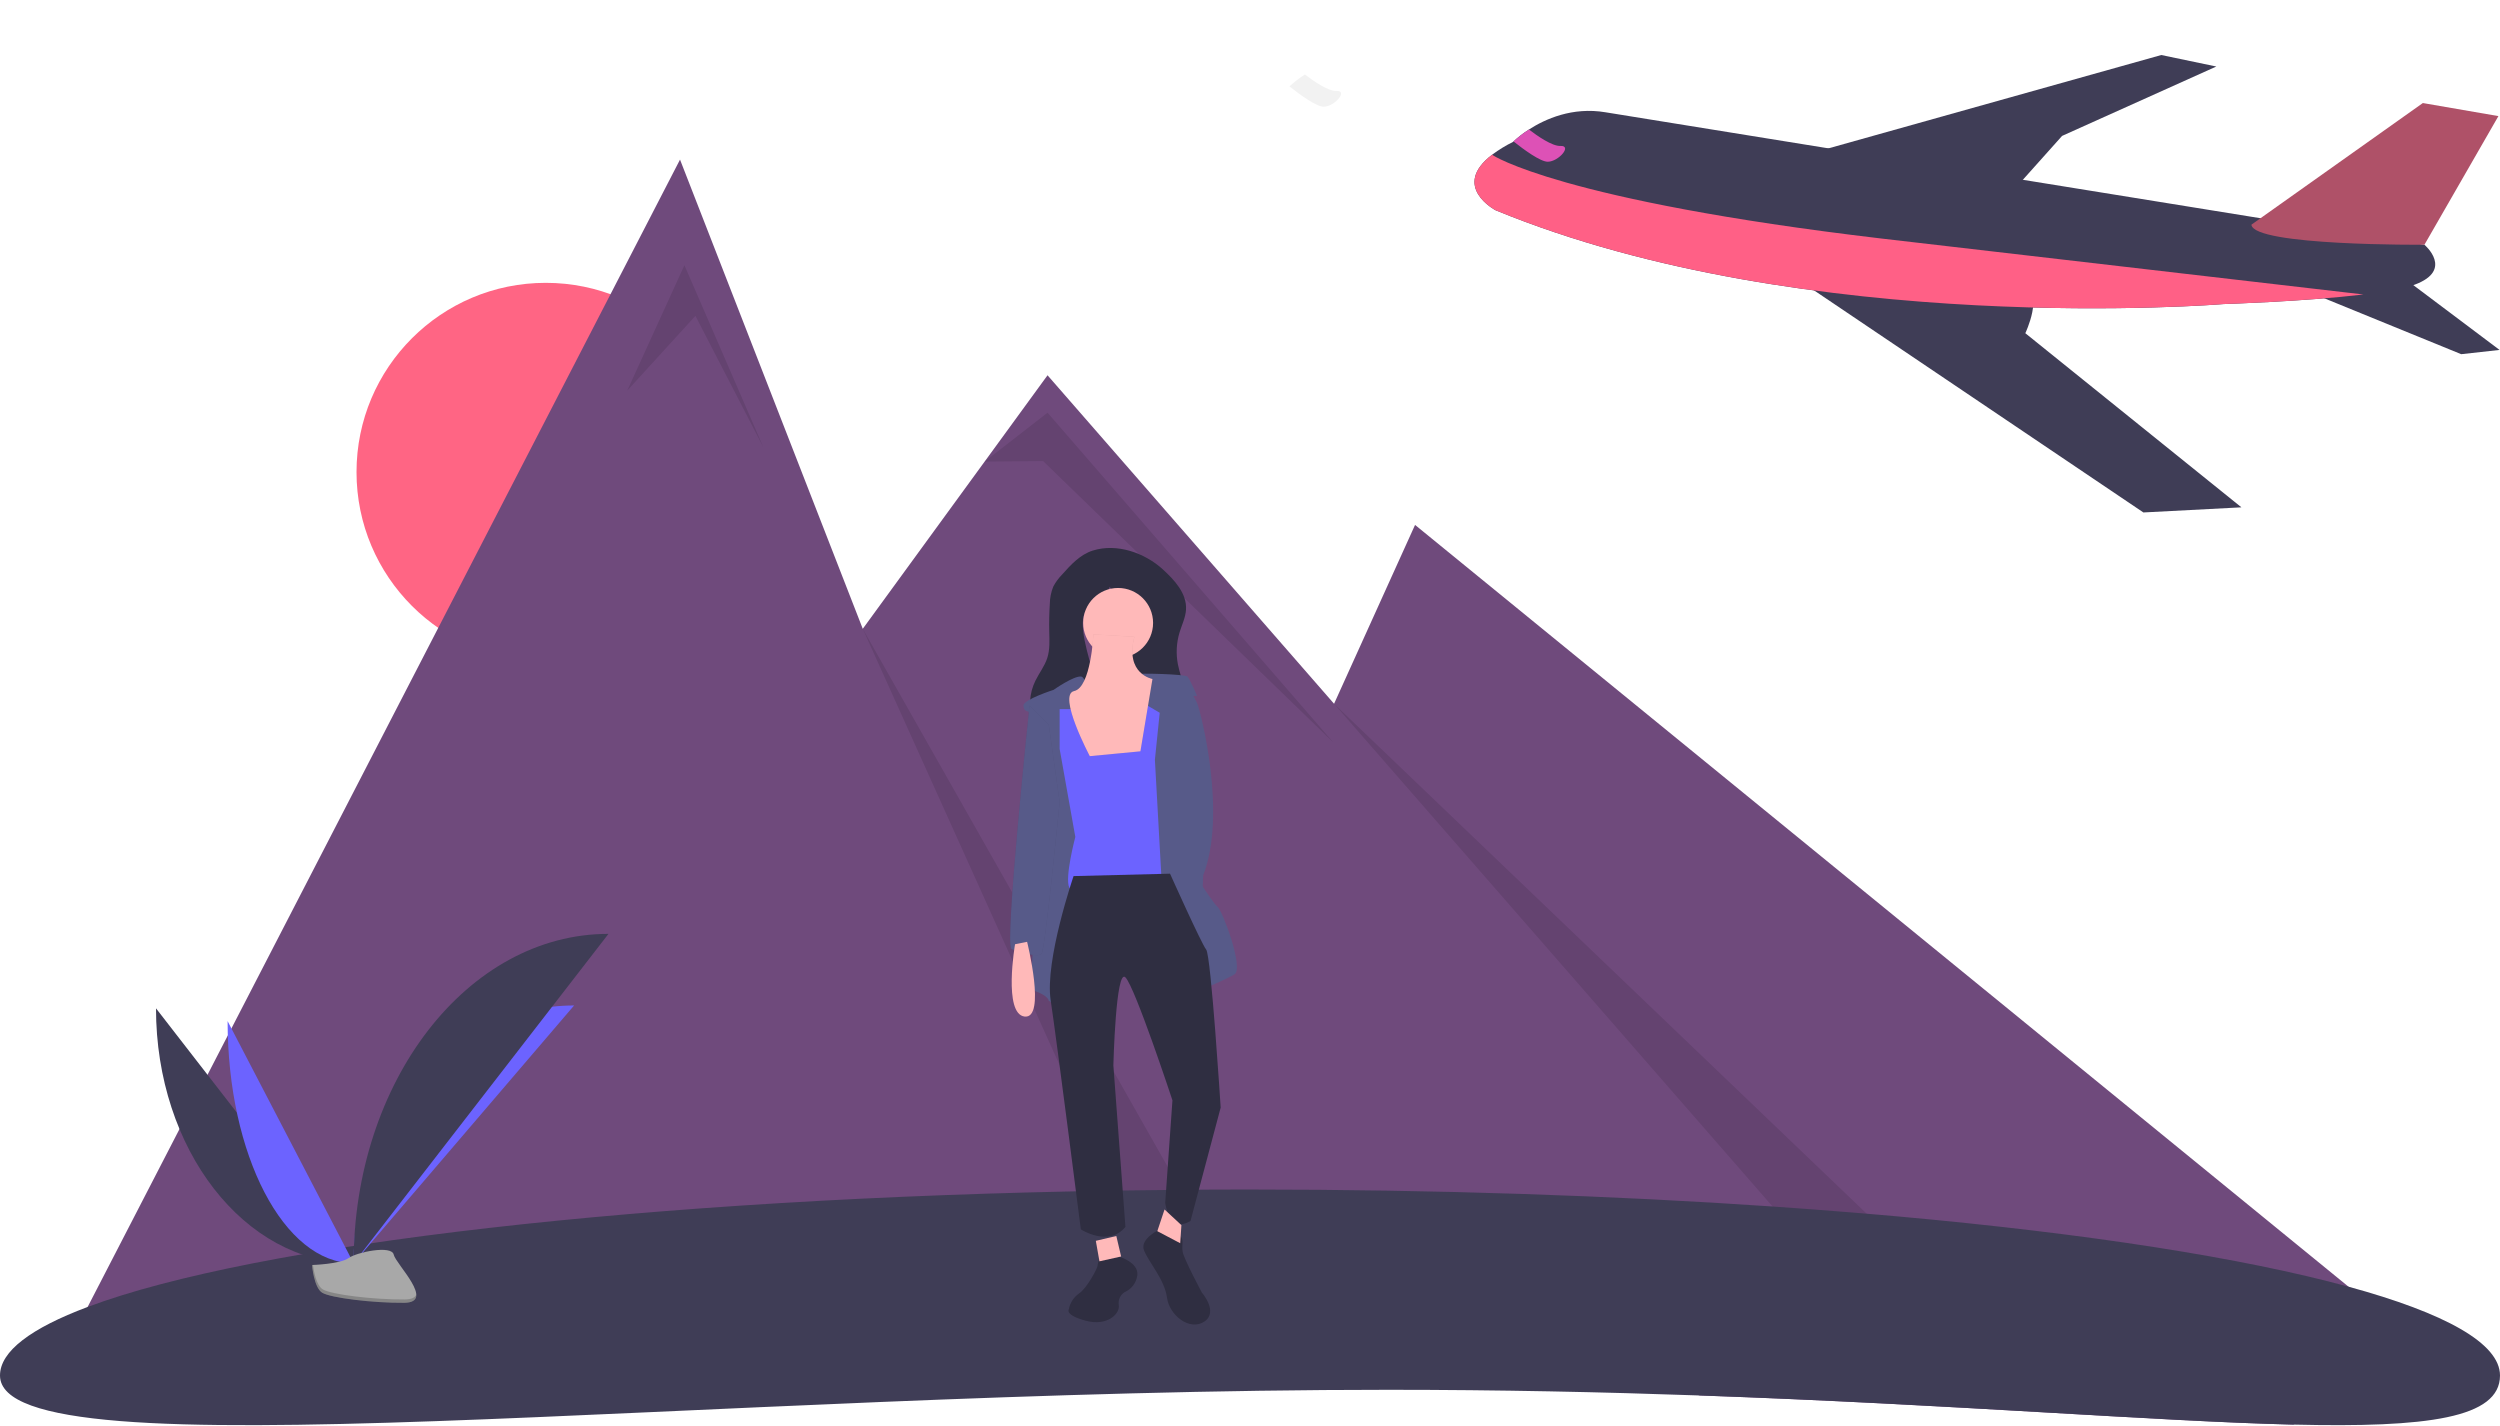 <svg width="1136" height="648" viewBox="0 0 1136 648" fill="none" xmlns="http://www.w3.org/2000/svg">
<g id="travel 2">
<g clip-path="url(#clip0)">
<path id="Sun" d="M248 300.523C295.496 300.523 334 262.019 334 214.523C334 167.026 295.496 128.523 248 128.523C200.504 128.523 162 167.026 162 214.523C162 262.019 200.504 300.523 248 300.523Z" fill="#FF6584"/>
<path id="Vector" d="M1100.4 611.792C1095.34 616.343 1090.02 620.594 1084.47 624.522C1071.29 633.793 1057.04 641.451 1042.04 647.332C979.69 645.832 888.03 638.182 772.33 634.102C763.7 631.153 754.873 627.959 745.85 624.522C733.91 619.972 721.627 614.972 709 609.522C656.56 586.862 602.72 572.132 549.39 563.332C537.93 561.442 526.5 559.822 515.1 558.472C274.28 529.672 52.2 614.292 26.48 624.523H24L39.82 593.883L309 72.522L371.95 234.143L392.04 285.733L447.41 209.753L476 170.523L606.2 319.793L643 238.523L897.78 446.443L911.99 458.033L926.37 469.773L930.95 473.513L1067.16 584.672L1100.4 611.792Z" fill="#6F4A7C"/>
<path id="Vector_2" opacity="0.1" d="M285 177.523L311 120.523L347 203.523L316 143.523L285 177.523Z" fill="black"/>
<path id="Vector_3" opacity="0.1" d="M549.39 563.333C537.93 561.443 526.5 559.823 515.1 558.473L392.04 285.732L549.39 563.333Z" fill="black"/>
<path id="Vector_4" opacity="0.1" d="M447.411 209.752L476 187.523L606 337.523L474 209.523L447.411 209.752Z" fill="black"/>
<path id="Vector_5" opacity="0.1" d="M606.197 319.789L866 568.523L830.464 576.904L606.197 319.789Z" fill="black"/>
<path id="Vector_6" d="M1136 625.023C1136 644.393 1103.04 648.803 1042.04 647.333C979.69 645.833 888.03 638.182 772.33 634.102C728.57 632.562 681.36 631.523 631 631.523C317.3 631.523 0 671.693 0 625.023C0 614.023 14.12 603.523 39.82 593.883C116.02 565.303 294 544.372 507.22 541.002C516.92 540.842 526.69 540.726 536.53 540.653C546.95 540.563 557.44 540.519 568 540.523C652.77 540.523 733.21 543.282 805.46 548.232C805.69 548.252 805.91 548.272 806.14 548.283C811.94 548.683 817.683 549.096 823.37 549.523C829.58 549.993 835.723 550.476 841.8 550.973C843.05 551.073 844.3 551.172 845.54 551.283C846.44 551.352 847.34 551.433 848.23 551.513C849.87 551.643 851.51 551.783 853.13 551.933C853.187 551.931 853.244 551.934 853.3 551.943C856.28 552.203 859.24 552.463 862.18 552.723C862.49 552.753 862.8 552.783 863.11 552.802C948.56 560.552 1019.18 571.562 1067.16 584.672C1111.06 596.663 1136 610.403 1136 625.023Z" fill="#3F3D56"/>
<path id="Vector_7" d="M70.887 458.182C70.887 522.198 111.047 573.999 160.678 573.999Z" fill="#3F3D56"/>
<path id="Vector_8" d="M160.678 573.999C160.678 509.264 205.494 456.881 260.879 456.881Z" fill="#6C63FF"/>
<path id="Vector_9" d="M103.42 463.985C103.42 524.794 129.029 573.999 160.678 573.999Z" fill="#6C63FF"/>
<path id="Vector_10" d="M160.678 573.999C160.678 491.282 212.479 424.348 276.495 424.348Z" fill="#3F3D56"/>
<path id="Vector_11" d="M141.788 574.816C141.788 574.816 154.522 574.423 158.359 571.691C162.197 568.958 177.947 565.695 178.899 570.078C179.851 574.46 198.036 591.875 183.659 591.991C169.283 592.107 150.255 589.752 146.425 587.419C142.594 585.086 141.788 574.816 141.788 574.816Z" fill="#A8A8A8"/>
<path id="Vector_12" opacity="0.2" d="M183.916 590.466C169.54 590.582 150.512 588.226 146.681 585.893C143.764 584.116 142.602 577.741 142.213 574.799C141.944 574.811 141.788 574.816 141.788 574.816C141.788 574.816 142.594 585.086 146.425 587.419C150.255 589.752 169.283 592.107 183.659 591.991C187.809 591.958 189.243 590.481 189.164 588.295C188.587 589.616 187.005 590.441 183.916 590.466Z" fill="black"/>
<path id="Vector_13" d="M601.544 48.492C598.231 48.55 590.648 42.996 585.934 39.262C588.109 37.251 590.459 35.44 592.957 33.849C596.757 36.765 603.522 41.488 607.283 41.32C612.71 41.077 606.526 48.406 601.544 48.492Z" fill="#F2F2F2"/>
<g id="Airplane">
<path id="PlaneBody" d="M1097.19 129.367C1092.33 131.16 1083.81 132.627 1073.94 133.811C1047.1 137.031 1010.31 138.175 1010.31 138.175C1010.31 138.175 821.29 153.854 679.609 95.544C679.609 95.544 659.001 84.738 678.144 70.201C681.085 68.025 684.213 66.115 687.492 64.493C687.492 64.493 687.571 64.412 687.728 64.262C689.902 62.251 692.253 60.44 694.751 58.849C702.09 54.105 714.485 48.476 729.567 51.025L1101.66 111.212C1101.66 111.212 1115.25 122.695 1097.19 129.367Z" fill="#3F3D56"/>
<path id="Wing1" d="M1018.5 230.532L973.957 232.86L848.737 148.42L825.49 132.744L814.192 125.125C835.379 107.218 921.808 131.908 921.808 131.908C923.463 133.305 923.989 135.625 923.913 138.187C923.771 142.989 921.516 148.641 920.646 150.653C920.437 151.138 920.309 151.41 920.309 151.41L1018.5 230.532Z" fill="#3F3D56"/>
<path id="PlaneWindow" d="M703.338 73.492C700.025 73.55 692.442 67.996 687.728 64.262C689.902 62.251 692.253 60.44 694.751 58.849C698.551 61.765 705.316 66.488 709.076 66.32C714.504 66.077 708.32 73.406 703.338 73.492Z" fill="#DD51B6"/>
<path id="sideFin" d="M1048.99 132.616L1118.37 160.94L1135.79 159.005L1094.3 127.82C1094.3 127.82 1044.11 117.117 1048.99 132.616Z" fill="#3F3D56"/>
<path id="PlaneUnderbelly" d="M1073.94 133.811C1047.1 137.031 1010.31 138.175 1010.31 138.175C1010.31 138.175 821.29 153.854 679.609 95.544C679.609 95.544 659.001 84.738 678.144 70.201L678.209 70.466C678.209 70.466 708.778 91.128 854.845 108.38L1073.94 133.811Z" fill="#FF6086"/>
<path id="Wing2" d="M826.923 68.517L982.088 25L1007.1 30.226L937.01 61.756L915.1 86.264L826.923 68.517Z" fill="#3F3D56"/>
<path id="TopFin" d="M1023.04 102.092L1100.94 46.821L1135.28 52.759L1101.66 111.211C1101.66 111.211 1023.94 111.829 1023.04 102.092Z" fill="#AF5168"/>
</g>
<g id="Person">
<path id="hair" d="M496.575 250.174C490.826 251.972 486.534 256.668 482.534 261.17C480.979 262.762 479.659 264.568 478.616 266.534C477.599 269.041 477.063 271.716 477.033 274.42C476.767 278.612 476.681 282.81 476.778 287.014C476.87 291.041 477.117 295.169 475.879 299.003C474.682 302.709 472.19 305.842 470.479 309.34C467.749 314.921 467.119 321.694 469.639 327.373C471.026 330.498 473.271 333.159 474.948 336.139C477.914 341.446 479.013 347.596 478.068 353.602L485.957 343.382C491.01 336.837 496.222 329.94 497.644 321.794C499.706 309.979 493.403 298.406 492.159 286.477C491.813 283.151 491.929 279.558 493.812 276.794C496.591 272.714 502.636 271.273 504.307 266.628C504.549 268.573 516.202 274.768 517.605 273.563C518.468 275.892 518.719 278.404 518.334 280.858C517.948 283.312 516.94 285.626 515.404 287.578C514.276 288.978 512.889 290.157 511.789 291.579C508.94 295.263 508.292 300.23 508.694 304.87C509.096 309.51 510.432 314.016 511.138 318.619C511.735 323.203 512.02 327.822 511.991 332.444C512.044 335.643 511.956 339.214 509.712 341.495C513.392 340.205 516.754 338.145 519.573 335.452C521.103 333.786 522.747 332.228 524.491 330.79C528.02 328.244 532.802 327.488 535.681 324.225C538.251 321.312 538.661 317.038 538.057 313.2C537.453 309.362 535.981 305.711 535.24 301.897C534.304 297.046 534.566 292.04 536.003 287.313C537.051 283.879 538.723 280.57 538.928 276.986C539.345 269.677 533.709 263.563 528.29 258.639C520.172 251.263 507.6 246.727 496.575 250.174Z" fill="#2F2E41"/>
<path id="Vector_14" opacity="0.1" d="M542.041 321.955C542.041 321.955 540.672 315.655 542.315 319.49C543.959 323.325 556.011 369.892 545.054 397.832C545.054 397.832 543.959 432.346 542.863 432.346C541.767 432.346 528.619 431.798 529.167 427.963C529.715 424.128 530.81 362.222 530.81 358.387C530.81 354.552 532.728 329.625 532.728 329.625L542.041 321.955Z" fill="black"/>
<path id="arm" d="M539.576 312.368C541.332 314.547 542.804 316.941 543.959 319.49C545.602 323.325 557.655 369.892 546.698 397.832C546.698 397.832 545.602 432.346 544.506 432.346C543.411 432.346 530.262 431.798 530.81 427.963C531.358 424.128 532.454 362.222 532.454 358.387C532.454 354.552 529.167 328.804 529.167 328.804L539.576 312.368Z" fill="#575A89"/>
<path id="foot" d="M527.523 558.35C527.523 558.35 517.662 562.733 519.854 568.211C522.045 573.69 529.167 581.36 530.263 589.577C531.358 597.795 540.671 604.917 547.246 600.534C553.82 596.151 546.15 587.386 546.15 587.386C546.15 587.386 537.932 572.046 537.384 568.759C536.837 565.472 538.48 562.185 535.193 561.089C531.906 559.994 527.523 558.35 527.523 558.35Z" fill="#2F2E41"/>
<path id="foot2" d="M508.373 570.97C508.373 570.97 517.456 573.565 516.807 579.404C516.604 581.101 515.958 582.714 514.933 584.081C513.908 585.447 512.54 586.52 510.968 587.189C510.017 587.807 509.266 588.688 508.805 589.724C508.345 590.761 508.195 591.908 508.373 593.028C509.022 596.921 503.183 602.76 493.451 600.165C483.72 597.57 485.666 594.975 485.666 594.975C486.196 592.096 487.824 589.537 490.207 587.838C494.1 585.243 498.641 576.16 498.641 575.511C498.641 574.863 499.939 570.321 499.939 570.321C499.939 570.321 505.129 567.077 508.373 570.97Z" fill="#2F2E41"/>
<path id="hand" d="M532.454 425.772C532.454 425.772 520.949 463.573 532.454 461.93C543.959 460.286 541.219 424.676 541.219 424.676L532.454 425.772Z" fill="#FFB9B9"/>
<path id="sideone" d="M506.705 338.117C506.705 338.117 511.636 326.612 508.897 318.942C508.897 318.942 511.636 318.394 512.732 316.751C513.827 315.107 512.732 306.89 515.471 306.342C518.21 305.794 538.48 306.342 539.576 307.438C540.672 308.533 543.959 316.203 543.959 316.203H542.315L530.263 335.926C530.263 335.926 536.289 373.179 535.193 379.205C534.097 385.231 551.081 410.432 553.272 412.076C555.463 413.719 565.325 440.016 560.942 442.755C556.559 445.494 518.21 463.025 516.566 454.26C514.923 445.494 503.418 392.901 503.418 392.901C503.418 392.901 502.87 363.866 504.514 356.744C506.157 349.622 506.705 338.117 506.705 338.117Z" fill="#575A89"/>
<path id="sidetwo" d="M504.514 338.117C504.514 338.117 494.653 307.985 491.366 307.438C488.079 306.89 478.765 313.464 478.765 313.464C478.765 313.464 465.069 317.847 465.069 320.586C465.069 323.325 467.26 323.325 467.26 323.325L474.93 338.117C474.93 338.117 478.217 351.265 477.122 360.031C476.461 365.299 476.278 370.617 476.574 375.918C476.574 375.918 464.521 448.234 470.548 450.425C476.574 452.616 476.574 454.808 476.574 454.808C476.574 454.808 485.339 459.738 486.983 457.547C488.626 455.356 504.514 361.126 504.514 361.126C504.514 361.126 512.732 345.239 504.514 338.117Z" fill="#575A89"/>
<path id="torso" d="M491.913 322.229C491.913 322.229 497.94 330.995 505.61 324.969C513.279 318.942 517.662 318.394 517.662 318.394L526.975 323.873L524.784 345.239L528.071 404.406C528.071 404.406 488.079 407.693 485.887 403.31C483.696 398.927 488.626 380.301 488.626 380.301L481.504 340.308V322.229H491.913Z" fill="#6C63FF"/>
<path id="face" d="M508.075 298.946C516.849 298.946 523.962 291.833 523.962 283.058C523.962 274.284 516.849 267.171 508.075 267.171C499.3 267.171 492.187 274.284 492.187 283.058C492.187 291.833 499.3 298.946 508.075 298.946Z" fill="#FFB9B9"/>
<path id="legs" d="M487.836 398.096C487.836 398.096 474.688 436.445 477.427 454.524C480.167 472.602 491.123 558.614 491.123 558.614C491.123 558.614 503.724 566.832 511.394 557.518L505.915 484.107C505.915 484.107 507.011 439.732 511.394 444.115C515.776 448.497 532.76 499.995 532.76 499.995L529.472 546.561C529.472 546.561 531.116 560.805 540.977 554.779L554.673 503.282C554.673 503.282 550.291 434.253 548.099 431.514C545.908 428.775 531.664 397 531.664 397L487.836 398.096Z" fill="#2F2E41"/>
<path id="ankle" d="M529.167 549.585L525.88 559.446L536.289 564.924L536.837 556.707L529.167 549.585Z" fill="#FFB9B9"/>
<path id="ankle2" d="M497.94 563.829L499.583 573.142L509.445 570.951L507.253 561.637L497.94 563.829Z" fill="#FFB9B9"/>
<path id="neck" opacity="0.1" d="M496.844 288.263C496.844 288.263 495.748 312.368 488.079 314.012C480.409 315.655 495.201 343.595 495.201 343.595L518.21 341.404L523.688 308.533C523.688 308.533 511.088 306.342 515.471 289.359L496.844 288.263Z" fill="black"/>
<path id="neckshadow" d="M496.844 288.263C496.844 288.263 495.748 312.368 488.079 314.012C480.409 315.655 495.201 343.595 495.201 343.595L518.21 341.404L523.688 308.533C523.688 308.533 511.088 306.342 515.471 289.359L496.844 288.263Z" fill="#FFB9B9"/>
<path id="armtwo" opacity="0.1" d="M467.808 320.586C467.808 320.586 456.304 429.607 459.591 431.25C462.878 432.894 471.643 435.085 473.287 433.442C474.93 431.798 481.504 364.413 481.504 364.413L476.574 329.351L467.808 320.586Z" fill="black"/>
<path id="armshadow" d="M467.808 320.586C467.808 320.586 456.304 429.607 459.591 431.25C462.878 432.894 471.643 435.085 473.287 433.442C474.93 431.798 481.504 364.413 481.504 364.413L476.574 329.351L467.808 320.586Z" fill="#575A89"/>
<path id="handtwo" d="M461.234 429.059C461.234 429.059 455.756 460.834 465.617 461.93C475.478 463.025 466.713 427.963 466.713 427.963L461.234 429.059Z" fill="#FFB9B9"/>
</g>
</g>
</g>
<defs>
<clipPath id="clip0">
<rect width="1136" height="647.595" fill="white"/>
</clipPath>
</defs>
</svg>
